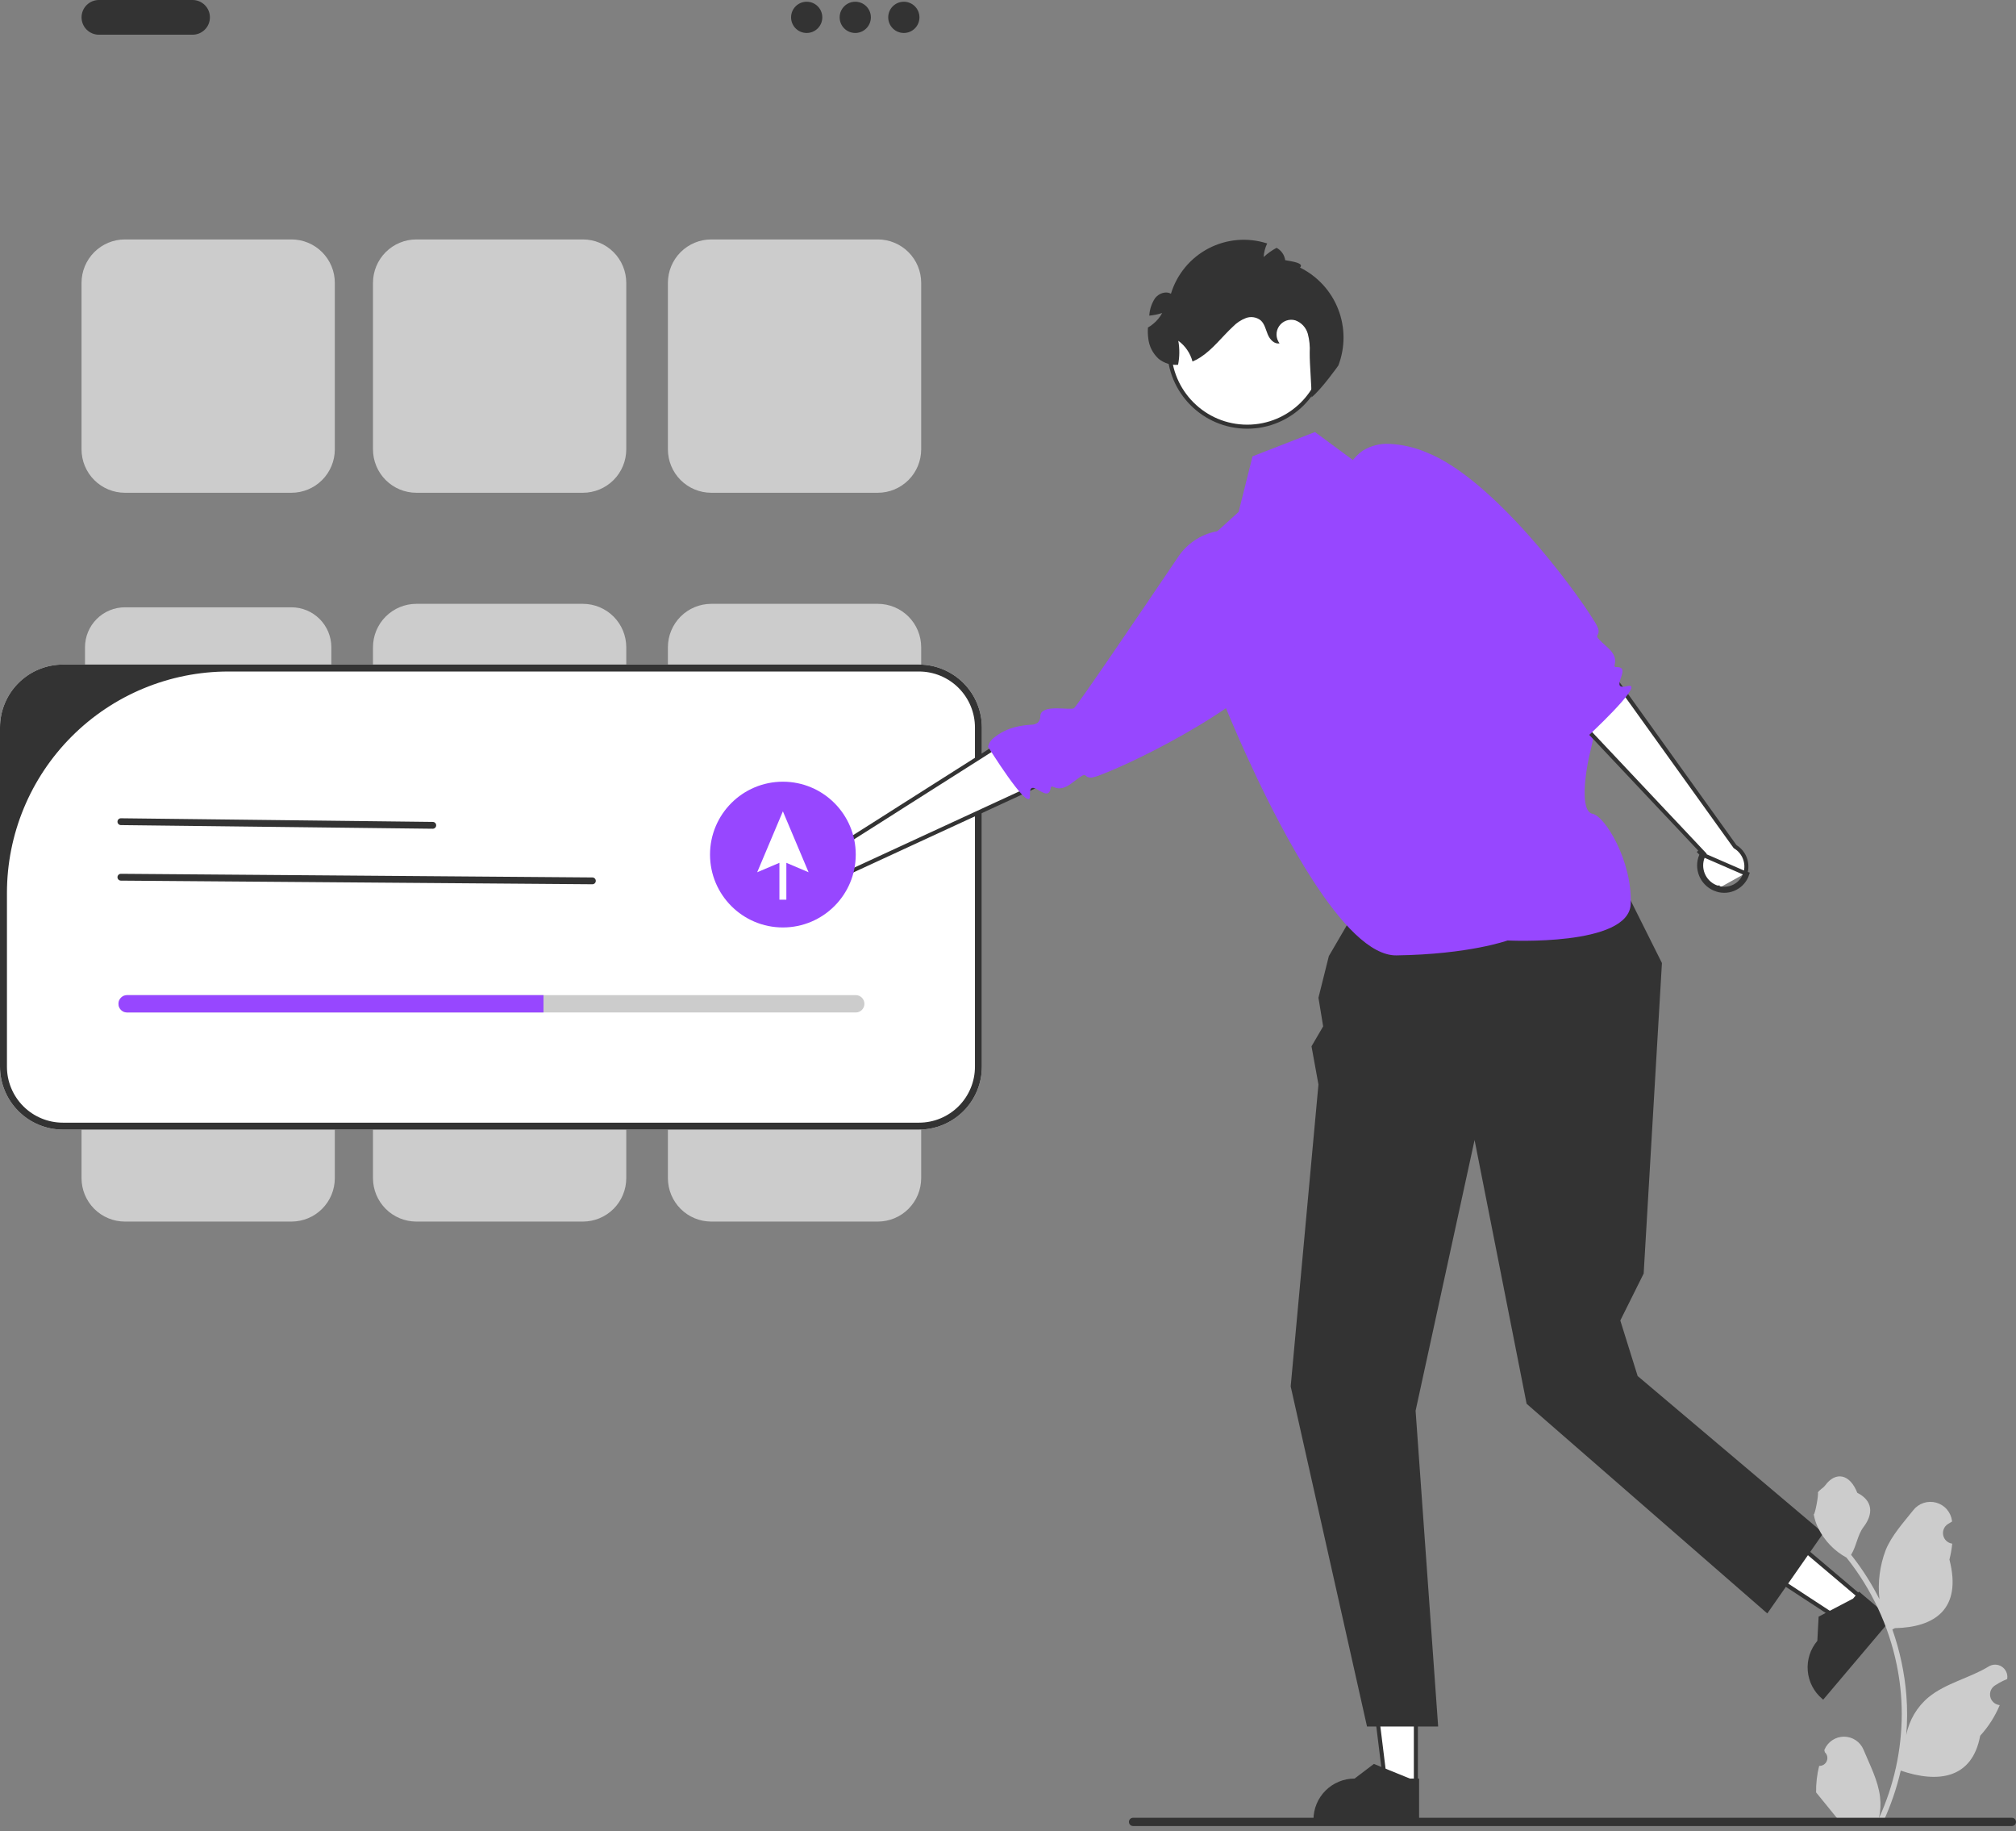 <svg width="250" height="227" viewBox="0 0 250 227" fill="none" xmlns="http://www.w3.org/2000/svg">
<rect x="0" y="0" width="250" height="227" fill="#808080" stroke="none"/>
<g clip-path="url(#clip0_209_1349)">
<path d="M175.58 205.139L175.579 221.07L171.791 221.07L169.826 205.138L175.58 205.139Z" fill="white" stroke="#333333" stroke-width="0.5"/>
<path d="M175.98 225.764L162.88 225.764V225.598C162.88 224.246 163.417 222.949 164.373 221.993C165.33 221.037 166.627 220.499 167.979 220.499L170.372 218.684L174.837 220.5H175.98L175.98 225.764Z" fill="#333333"/>
<path d="M230.709 197.991L228.262 200.883L214.83 192.094L218.546 187.701L230.709 197.991Z" fill="white" stroke="#333333" stroke-width="0.5"/>
<path d="M234.551 200.717L226.09 210.718L225.964 210.611C224.932 209.738 224.288 208.49 224.176 207.143C224.063 205.795 224.491 204.458 225.364 203.426L225.524 200.426L229.793 198.19L230.532 197.317L234.551 200.717Z" fill="#333333"/>
<path d="M23.881 4.303H12.264C11.693 4.303 11.146 4.076 10.742 3.672C10.339 3.269 10.112 2.722 10.112 2.151C10.112 1.581 10.339 1.034 10.742 0.63C11.146 0.227 11.693 0 12.264 0H23.881C24.451 0 24.998 0.227 25.402 0.63C25.805 1.034 26.032 1.581 26.032 2.151C26.032 2.722 25.805 3.269 25.402 3.672C24.998 4.076 24.451 4.303 23.881 4.303Z" fill="#333333"/>
<path d="M100.036 4.088C101.105 4.088 101.972 3.221 101.972 2.151C101.972 1.082 101.105 0.215 100.036 0.215C98.966 0.215 98.1 1.082 98.1 2.151C98.1 3.221 98.966 4.088 100.036 4.088Z" fill="#333333"/>
<path d="M106.059 4.088C107.129 4.088 107.995 3.221 107.995 2.151C107.995 1.082 107.129 0.215 106.059 0.215C104.99 0.215 104.123 1.082 104.123 2.151C104.123 3.221 104.99 4.088 106.059 4.088Z" fill="#333333"/>
<path d="M112.083 4.088C113.152 4.088 114.019 3.221 114.019 2.151C114.019 1.082 113.152 0.215 112.083 0.215C111.013 0.215 110.146 1.082 110.146 2.151C110.146 3.221 111.013 4.088 112.083 4.088Z" fill="#333333"/>
<path d="M36.142 61.092H15.489C14.064 61.091 12.697 60.524 11.688 59.515C10.68 58.507 10.113 57.14 10.111 55.714V35.062C10.113 33.636 10.68 32.269 11.688 31.261C12.697 30.252 14.064 29.685 15.489 29.684H36.142C37.568 29.685 38.935 30.252 39.943 31.261C40.951 32.269 41.519 33.636 41.52 35.062V55.714C41.519 57.14 40.951 58.507 39.943 59.515C38.935 60.524 37.568 61.091 36.142 61.092Z" fill="#CCCCCC"/>
<path d="M108.856 61.092H88.203C86.778 61.091 85.41 60.524 84.402 59.515C83.394 58.507 82.827 57.14 82.825 55.714V35.062C82.827 33.636 83.394 32.269 84.402 31.261C85.41 30.252 86.778 29.685 88.203 29.684H108.856C110.282 29.685 111.649 30.252 112.657 31.261C113.665 32.269 114.232 33.636 114.234 35.062V55.714C114.232 57.14 113.665 58.507 112.657 59.515C111.649 60.524 110.282 61.091 108.856 61.092Z" fill="#CCCCCC"/>
<path d="M72.284 61.092H51.631C50.205 61.091 48.838 60.524 47.83 59.515C46.822 58.507 46.255 57.14 46.253 55.714V35.062C46.255 33.636 46.822 32.269 47.83 31.261C48.838 30.252 50.205 29.685 51.631 29.684H72.284C73.709 29.685 75.076 30.252 76.085 31.261C77.093 32.269 77.66 33.636 77.662 35.062V55.714C77.66 57.14 77.093 58.507 76.085 59.515C75.076 60.524 73.709 61.091 72.284 61.092Z" fill="#CCCCCC"/>
<path d="M15.489 75.291C14.177 75.293 12.919 75.814 11.992 76.742C11.064 77.669 10.543 78.927 10.541 80.239V100.891C10.543 102.203 11.064 103.461 11.992 104.388C12.919 105.316 14.177 105.838 15.489 105.839H36.141C37.453 105.838 38.711 105.316 39.638 104.388C40.566 103.461 41.088 102.203 41.089 100.891V80.239C41.088 78.927 40.566 77.669 39.639 76.742C38.711 75.814 37.453 75.293 36.141 75.291H15.489Z" fill="#CCCCCC"/>
<path d="M108.856 106.27H88.203C86.778 106.268 85.41 105.701 84.402 104.693C83.394 103.684 82.827 102.317 82.825 100.891V80.239C82.827 78.813 83.394 77.446 84.402 76.438C85.41 75.43 86.778 74.862 88.203 74.861H108.856C110.282 74.862 111.649 75.43 112.657 76.438C113.665 77.446 114.232 78.813 114.234 80.239V100.891C114.232 102.317 113.665 103.684 112.657 104.693C111.649 105.701 110.282 106.268 108.856 106.27Z" fill="#CCCCCC"/>
<path d="M72.284 106.27H51.631C50.205 106.268 48.838 105.701 47.83 104.693C46.822 103.684 46.255 102.317 46.253 100.891V80.239C46.255 78.813 46.822 77.446 47.83 76.438C48.838 75.43 50.205 74.862 51.631 74.861H72.284C73.709 74.862 75.076 75.43 76.085 76.438C77.093 77.446 77.66 78.813 77.662 80.239V100.891C77.66 102.317 77.093 103.684 76.085 104.693C75.076 105.701 73.709 106.268 72.284 106.27Z" fill="#CCCCCC"/>
<path d="M36.142 151.446H15.489C14.064 151.445 12.697 150.878 11.688 149.869C10.68 148.861 10.113 147.494 10.111 146.068V125.416C10.113 123.99 10.68 122.623 11.688 121.615C12.697 120.606 14.064 120.039 15.489 120.038H36.142C37.568 120.039 38.935 120.606 39.943 121.615C40.951 122.623 41.519 123.99 41.52 125.416V146.068C41.519 147.494 40.951 148.861 39.943 149.869C38.935 150.878 37.568 151.445 36.142 151.446Z" fill="#CCCCCC"/>
<path d="M108.856 151.446H88.203C86.778 151.445 85.41 150.878 84.402 149.869C83.394 148.861 82.827 147.494 82.825 146.068V125.416C82.827 123.99 83.394 122.623 84.402 121.615C85.41 120.606 86.778 120.039 88.203 120.038H108.856C110.282 120.039 111.649 120.606 112.657 121.615C113.665 122.623 114.232 123.99 114.234 125.416V146.068C114.232 147.494 113.665 148.861 112.657 149.869C111.649 150.878 110.282 151.445 108.856 151.446Z" fill="#CCCCCC"/>
<path d="M72.284 151.446H51.631C50.205 151.445 48.838 150.878 47.83 149.869C46.822 148.861 46.255 147.494 46.253 146.068V125.416C46.255 123.99 46.822 122.623 47.83 121.615C48.838 120.606 50.205 120.039 51.631 120.038H72.284C73.709 120.039 75.076 120.606 76.085 121.615C77.093 122.623 77.66 123.99 77.662 125.416V146.068C77.66 147.494 77.093 148.861 76.085 149.869C75.076 150.878 73.709 151.445 72.284 151.446Z" fill="#CCCCCC"/>
<path d="M113.961 140.045H7.802C5.734 140.042 3.75 139.22 2.288 137.757C0.825 136.294 0.002 134.311 0 132.242V90.192C0.002 88.124 0.825 86.141 2.288 84.678C3.75 83.215 5.734 82.392 7.802 82.39H113.961C116.029 82.392 118.012 83.215 119.475 84.678C120.938 86.141 121.76 88.124 121.763 90.192V132.242C121.76 134.311 120.938 136.294 119.475 137.757C118.012 139.22 116.029 140.042 113.961 140.045Z" fill="white"/>
<path d="M113.961 140.045H7.802C5.734 140.042 3.75 139.22 2.288 137.757C0.825 136.294 0.002 134.311 0 132.242V90.192C0.002 88.124 0.825 86.141 2.288 84.678C3.75 83.215 5.734 82.392 7.802 82.39H113.961C116.029 82.392 118.012 83.215 119.475 84.678C120.938 86.141 121.76 88.124 121.763 90.192V132.242C121.76 134.311 120.938 136.294 119.475 137.757C118.012 139.22 116.029 140.042 113.961 140.045ZM28.319 83.251C21.037 83.251 14.052 86.144 8.903 91.293C3.753 96.442 0.861 103.427 0.861 110.709V132.242C0.861 133.154 1.04 134.057 1.389 134.899C1.738 135.741 2.249 136.506 2.894 137.151C3.538 137.796 4.304 138.307 5.146 138.656C5.988 139.005 6.891 139.184 7.802 139.184H113.961C114.872 139.184 115.775 139.005 116.617 138.656C117.459 138.307 118.225 137.796 118.869 137.151C119.514 136.506 120.025 135.741 120.374 134.899C120.723 134.057 120.902 133.154 120.902 132.242V90.192C120.902 88.351 120.171 86.586 118.869 85.284C117.567 83.982 115.802 83.251 113.961 83.251H28.319Z" fill="#333333"/>
<path d="M196.628 100.461L173.79 103.111L164.788 118.532L163.498 123.695L164.082 127.245L162.637 129.719L163.498 134.452L160.056 171.884L169.521 214.049H178.342L175.545 174.896L182.859 141.336L189.313 174.035L219.16 200.028L226.112 190.062L203.081 170.593L200.93 163.709L203.829 157.889L206.093 119.393L196.628 100.461Z" fill="#333333"/>
<path d="M186.947 116.596C186.947 116.596 202.009 117.369 202.221 112.078C202.433 106.787 199.044 101.181 197.488 100.891C195.933 100.602 196.497 95.943 197.315 92.716C198.134 89.49 197.497 87.993 196.525 87.88C195.552 87.768 172.964 57.005 172.964 57.005L168.016 57.22L163.068 53.563L155.323 56.575L153.602 63.459L148.869 67.761L151.579 86.677C151.579 86.677 154.581 94.311 158.707 102.095C159.99 104.517 161.383 106.953 162.827 109.178C166.23 114.42 169.923 118.49 173.167 118.445C182.214 118.317 186.947 116.596 186.947 116.596Z" fill="#9747FF"/>
<path d="M127.642 97.81L127.641 97.811L126.637 98.279L126.636 98.279L105.704 107.944L105.659 107.964L105.625 108.001C105.195 108.468 104.622 108.78 103.996 108.887C103.37 108.994 102.727 108.891 102.166 108.593C101.527 108.247 101.052 107.661 100.844 106.964C100.637 106.267 100.715 105.516 101.061 104.876L101.061 104.876C101.062 104.873 101.064 104.869 101.072 104.857L101.074 104.855C101.08 104.845 101.091 104.828 101.102 104.808C101.472 104.154 102.081 103.67 102.802 103.458C103.522 103.246 104.297 103.323 104.961 103.672C105.093 103.747 105.219 103.832 105.338 103.926L105.478 104.037L105.628 103.941L106.171 103.596L106.171 103.596L107.876 102.515L107.876 102.515L109.164 101.698L109.164 101.698L111.725 100.069L111.725 100.068L112.718 99.439L112.718 99.439L115.939 97.394L115.939 97.394L119.045 95.423L119.046 95.423L122.809 93.033L122.81 93.033L125.533 91.302L126.293 92.061L126.293 92.061L130.656 96.42L128.27 97.522L128.27 97.522L127.642 97.81Z" fill="white" stroke="#333333" stroke-width="0.5"/>
<path d="M136.504 96.056C136.136 96.215 135.751 96.333 135.356 96.407C134.105 96.424 135.212 95.321 132.892 97.1C131.007 98.542 130.415 96.969 130.287 97.737C130.073 99.007 129.065 98.03 128.374 97.749C128.067 97.621 127.827 97.635 127.746 98.038C127.712 98.224 127.704 98.415 127.722 98.603C127.763 99.334 127.352 99.145 126.741 98.506C125.733 97.445 124.183 95.151 123.276 93.748C123.013 93.353 122.807 93.025 122.675 92.822C122.579 92.671 122.527 92.584 122.527 92.584C122.63 92.129 122.893 91.728 123.267 91.451C124.039 90.825 124.94 90.378 125.906 90.141C126.575 89.975 127.259 89.876 127.947 89.845C128.207 89.835 128.458 89.752 128.672 89.606L128.676 89.603C128.79 89.495 128.879 89.364 128.936 89.218C128.993 89.072 129.018 88.915 129.007 88.759C129.048 87.975 130.019 87.819 131.02 87.816C131.961 87.819 132.934 87.95 133.176 87.806C133.523 87.6 141.221 76.261 146.133 68.996C147.212 67.399 148.872 66.287 150.759 65.895C152.646 65.504 154.611 65.864 156.237 66.899L159.676 69.089C160.965 69.6 162.003 70.595 162.568 71.861C162.989 72.948 163.068 74.137 162.793 75.269C162.407 76.861 161.734 78.37 160.806 79.721C156.054 87.095 140.914 94.402 136.504 96.056Z" fill="#9747FF"/>
<path d="M211.037 105.922C210.96 106.07 210.895 106.223 210.842 106.38C210.604 107.162 210.681 108.005 211.055 108.732C211.43 109.458 212.072 110.009 212.847 110.269M211.037 105.922L216.441 108.272M211.037 105.922L210.595 105.454L211.037 105.922ZM212.847 110.269C212.86 110.273 212.873 110.278 212.885 110.283C212.898 110.288 212.91 110.293 212.924 110.298C213.681 110.537 214.501 110.465 215.205 110.099C215.91 109.733 216.44 109.103 216.679 108.347L216.441 108.271C216.441 108.271 216.441 108.272 216.441 108.272M212.847 110.269L212.922 110.031C212.923 110.031 212.924 110.031 212.925 110.032M212.847 110.269L212.926 110.032C212.926 110.032 212.925 110.032 212.925 110.032M216.441 108.272C216.627 107.665 216.607 107.014 216.384 106.42C216.16 105.825 215.746 105.321 215.206 104.987L215.164 104.961L215.135 104.92L201.692 86.19L201.691 86.189L201.042 85.291L201.042 85.29L200.64 84.728L200.639 84.728L199.107 82.593L195.65 87.701L195.65 87.701L195.049 88.59L197.263 90.938L197.263 90.938L200.32 94.183L200.321 94.183L202.843 96.862L202.843 96.862L205.458 99.638L205.458 99.638L206.264 100.495L206.265 100.495L208.348 102.702L208.348 102.702L209.393 103.813L209.393 103.813L210.777 105.282L210.777 105.283L211.219 105.751L211.341 105.88L211.258 106.038C211.188 106.173 211.129 106.313 211.08 106.456C210.863 107.175 210.934 107.95 211.278 108.617C211.622 109.285 212.213 109.792 212.925 110.032M216.441 108.272C216.221 108.965 215.735 109.542 215.09 109.877C214.445 110.213 213.693 110.278 212.999 110.059L212.999 110.059C212.997 110.059 212.995 110.058 212.99 110.056C212.987 110.055 212.983 110.053 212.978 110.051C212.967 110.047 212.947 110.039 212.925 110.032" fill="white" stroke="#333333" stroke-width="0.5"/>
<path d="M197.645 76.918C197.871 77.25 198.059 77.606 198.206 77.979C198.46 79.204 197.168 78.326 199.353 80.268C201.124 81.847 199.691 82.725 200.47 82.706C201.757 82.676 200.989 83.851 200.843 84.582C200.776 84.907 200.834 85.141 201.245 85.144C201.435 85.142 201.623 85.115 201.805 85.061C202.515 84.883 202.407 85.323 201.894 86.043C201.043 87.234 199.083 89.188 197.877 90.344C197.538 90.677 197.255 90.941 197.081 91.109C196.95 91.232 196.874 91.299 196.874 91.299C196.409 91.284 195.965 91.102 195.623 90.787C194.862 90.146 194.253 89.346 193.838 88.443C193.549 87.817 193.322 87.164 193.162 86.494C193.103 86.241 192.974 86.01 192.79 85.827L192.786 85.824C192.659 85.732 192.513 85.67 192.359 85.641C192.205 85.613 192.046 85.618 191.895 85.658C191.117 85.766 190.781 84.841 190.589 83.86C190.414 82.934 190.359 81.954 190.172 81.745C189.777 81.299 178.366 74.517 178.366 74.517L166.788 59.255C167.047 57.893 167.828 56.685 168.965 55.891C169.952 55.273 171.105 54.971 172.269 55.027C173.905 55.105 175.514 55.482 177.015 56.137C185.154 59.412 195.189 72.899 197.645 76.918Z" fill="#9747FF"/>
<path d="M164.334 43.23C164.334 48.57 160.005 52.899 154.664 52.899C149.323 52.899 144.994 48.57 144.994 43.23C144.994 37.889 149.323 33.56 154.664 33.56C160.005 33.56 164.334 37.889 164.334 43.23Z" fill="white" stroke="#333333" stroke-width="0.5"/>
<path d="M165.963 45.319C165.963 45.319 163.915 48.223 162.638 49.26C162.65 47.75 162.401 45.233 162.414 43.727C162.461 42.936 162.381 42.143 162.177 41.378C162.07 40.996 161.873 40.646 161.603 40.356C161.333 40.067 160.997 39.846 160.624 39.713C160.256 39.608 159.865 39.621 159.505 39.75C159.145 39.88 158.835 40.12 158.619 40.435C158.403 40.751 158.292 41.126 158.301 41.509C158.31 41.891 158.44 42.261 158.671 42.565C158.025 42.699 157.466 42.075 157.212 41.464C156.958 40.853 156.825 40.147 156.326 39.709C156.07 39.511 155.767 39.381 155.447 39.333C155.127 39.285 154.8 39.319 154.497 39.433C153.893 39.665 153.346 40.026 152.897 40.492C151.541 41.752 150.418 43.284 148.865 44.299C148.554 44.503 148.224 44.678 147.88 44.82C147.605 43.786 146.984 42.878 146.12 42.247C146.295 43.233 146.285 44.242 146.09 45.224C145.224 45.294 144.364 45.031 143.685 44.489C142.956 43.827 142.496 42.92 142.394 41.942C142.336 41.498 142.323 41.05 142.355 40.603C142.589 40.473 142.81 40.321 143.013 40.147C143.467 39.777 143.843 39.321 144.119 38.805C143.598 38.974 143.06 39.084 142.514 39.132C142.519 39.098 142.523 39.067 142.527 39.033C142.586 38.292 142.832 37.579 143.242 36.959C143.698 36.378 144.562 36.047 145.204 36.421C145.568 35.222 146.168 34.107 146.968 33.141C147.768 32.176 148.752 31.38 149.863 30.799C150.974 30.218 152.19 29.865 153.439 29.759C154.688 29.653 155.946 29.797 157.139 30.183C156.886 30.71 156.738 31.281 156.704 31.865C157.188 31.417 157.727 31.034 158.309 30.725C158.594 30.879 158.839 31.098 159.025 31.364C159.21 31.63 159.33 31.936 159.376 32.257C160.198 32.407 161.773 32.601 161.213 33.173C163.377 34.24 165.064 36.078 165.943 38.325C166.822 40.572 166.829 43.067 165.963 45.319Z" fill="#333333"/>
<path d="M53.666 102.744L14.99 102.292C14.934 102.292 14.88 102.281 14.828 102.259C14.777 102.238 14.73 102.207 14.691 102.167C14.652 102.128 14.621 102.081 14.6 102.03C14.579 101.978 14.568 101.923 14.568 101.868C14.569 101.812 14.58 101.757 14.601 101.706C14.623 101.654 14.654 101.608 14.693 101.569C14.733 101.53 14.78 101.499 14.831 101.477C14.882 101.456 14.938 101.446 14.993 101.446L53.669 101.897C53.781 101.898 53.889 101.943 53.968 102.022C54.047 102.102 54.091 102.21 54.09 102.322C54.09 102.434 54.045 102.542 53.965 102.621C53.886 102.7 53.778 102.744 53.666 102.744Z" fill="#333333"/>
<path d="M73.458 109.628L14.99 109.177C14.934 109.176 14.88 109.165 14.828 109.144C14.777 109.122 14.73 109.091 14.691 109.051C14.652 109.012 14.621 108.965 14.6 108.914C14.579 108.862 14.568 108.807 14.568 108.752C14.569 108.696 14.58 108.641 14.601 108.59C14.623 108.539 14.654 108.492 14.693 108.453C14.733 108.414 14.78 108.383 14.831 108.362C14.882 108.341 14.938 108.33 14.993 108.33L73.461 108.782C73.573 108.782 73.68 108.827 73.76 108.907C73.839 108.986 73.883 109.094 73.882 109.206C73.882 109.319 73.837 109.426 73.757 109.505C73.678 109.584 73.57 109.628 73.458 109.628Z" fill="#333333"/>
<path d="M97.084 114.982C102.074 114.982 106.12 110.937 106.12 105.947C106.12 100.957 102.074 96.912 97.084 96.912C92.094 96.912 88.049 100.957 88.049 105.947C88.049 110.937 92.094 114.982 97.084 114.982Z" fill="#9747FF"/>
<path d="M100.271 108.139L97.084 100.585L93.897 108.139L96.654 106.968V111.54H97.514V106.968L100.271 108.139Z" fill="white"/>
<path d="M106.119 123.372H15.765C15.48 123.372 15.206 123.485 15.005 123.687C14.803 123.889 14.69 124.162 14.69 124.448C14.69 124.733 14.803 125.007 15.005 125.208C15.206 125.41 15.48 125.523 15.765 125.523H106.119C106.404 125.523 106.678 125.41 106.88 125.208C107.081 125.007 107.195 124.733 107.195 124.448C107.195 124.162 107.081 123.889 106.88 123.687C106.678 123.485 106.404 123.372 106.119 123.372Z" fill="#CCCCCC"/>
<path d="M67.396 123.372V125.523H15.765C15.48 125.523 15.206 125.41 15.005 125.208C14.803 125.007 14.69 124.733 14.69 124.448C14.69 124.162 14.803 123.889 15.005 123.687C15.206 123.485 15.48 123.372 15.765 123.372H67.396Z" fill="#9747FF"/>
<path d="M225.589 218.927C225.789 218.936 225.987 218.884 226.156 218.777C226.325 218.669 226.457 218.513 226.534 218.328C226.612 218.144 226.63 217.94 226.588 217.744C226.545 217.548 226.443 217.371 226.296 217.235L226.23 216.969C226.238 216.947 226.247 216.926 226.256 216.905C226.458 216.429 226.795 216.023 227.226 215.739C227.658 215.454 228.164 215.303 228.68 215.305C229.197 215.307 229.702 215.462 230.131 215.749C230.56 216.037 230.895 216.445 231.093 216.923C231.884 218.828 232.891 220.737 233.139 222.751C233.248 223.641 233.202 224.544 233.003 225.419C234.861 221.366 235.826 216.961 235.832 212.502C235.832 211.383 235.77 210.265 235.646 209.153C235.543 208.242 235.4 207.337 235.218 206.438C234.222 201.563 232.084 196.993 228.979 193.105C227.476 192.285 226.261 191.024 225.497 189.492C225.22 188.942 225.024 188.354 224.916 187.747C225.086 187.769 225.555 185.188 225.427 185.029C225.664 184.671 226.086 184.493 226.344 184.143C227.628 182.403 229.395 182.707 230.318 185.071C232.29 186.066 232.309 187.716 231.099 189.303C230.33 190.313 230.224 191.679 229.549 192.76C229.618 192.849 229.69 192.935 229.76 193.024C231.03 194.657 232.137 196.411 233.065 198.26C232.839 196.189 233.108 194.093 233.85 192.146C234.603 190.332 236.012 188.803 237.254 187.235C237.582 186.813 238.028 186.499 238.535 186.331C239.042 186.163 239.588 186.149 240.103 186.291C240.618 186.433 241.079 186.724 241.429 187.129C241.778 187.533 242 188.031 242.066 188.561C242.068 188.585 242.071 188.608 242.073 188.631C241.889 188.735 241.708 188.845 241.532 188.962C241.31 189.11 241.138 189.322 241.039 189.57C240.939 189.817 240.917 190.089 240.975 190.35C241.032 190.61 241.167 190.847 241.362 191.03C241.557 191.212 241.802 191.332 242.066 191.372L242.093 191.376C242.027 192.041 241.911 192.7 241.745 193.347C243.338 199.506 239.9 201.75 234.99 201.85C234.881 201.906 234.776 201.962 234.667 202.014C235.6 204.656 236.184 207.408 236.407 210.201C236.533 211.849 236.526 213.504 236.385 215.151L236.393 215.092C236.749 213.261 237.726 211.609 239.158 210.415C241.286 208.667 244.292 208.023 246.588 206.618C246.832 206.462 247.116 206.378 247.406 206.377C247.696 206.377 247.98 206.459 248.224 206.614C248.469 206.77 248.664 206.992 248.787 207.255C248.909 207.518 248.954 207.81 248.916 208.097L248.907 208.159C248.565 208.298 248.231 208.459 247.909 208.639C247.725 208.743 247.544 208.854 247.368 208.971C247.146 209.119 246.974 209.331 246.874 209.578C246.775 209.826 246.753 210.098 246.81 210.358C246.868 210.619 247.003 210.856 247.198 211.038C247.393 211.221 247.638 211.34 247.902 211.381L247.929 211.385C247.948 211.388 247.965 211.391 247.984 211.393C247.4 212.789 246.579 214.074 245.558 215.192C244.562 220.569 240.285 221.079 235.71 219.514H235.707C235.205 221.695 234.477 223.818 233.536 225.85H225.783C225.755 225.763 225.73 225.674 225.705 225.588C226.423 225.633 227.143 225.591 227.851 225.461C227.275 224.755 226.7 224.043 226.125 223.337C226.112 223.324 226.1 223.31 226.089 223.296C225.797 222.934 225.502 222.576 225.211 222.215L225.21 222.214C225.195 221.107 225.322 220.002 225.589 218.927Z" fill="#CCCCCC"/>
<path d="M139.996 225.872C139.996 225.94 140.009 226.006 140.035 226.069C140.06 226.131 140.098 226.187 140.146 226.235C140.193 226.282 140.25 226.32 140.312 226.346C140.374 226.371 140.441 226.385 140.508 226.384H249.488C249.624 226.384 249.754 226.33 249.85 226.234C249.946 226.138 250 226.008 250 225.872C250 225.737 249.946 225.606 249.85 225.51C249.754 225.414 249.624 225.36 249.488 225.36H140.508C140.441 225.36 140.374 225.373 140.312 225.399C140.25 225.425 140.193 225.462 140.146 225.51C140.098 225.557 140.06 225.614 140.035 225.676C140.009 225.738 139.996 225.805 139.996 225.872Z" fill="#333333"/>
</g>
<defs>
<clipPath id="clip0_209_1349">
<rect width="250" height="226.384" fill="white"/>
</clipPath>
</defs>
</svg>
